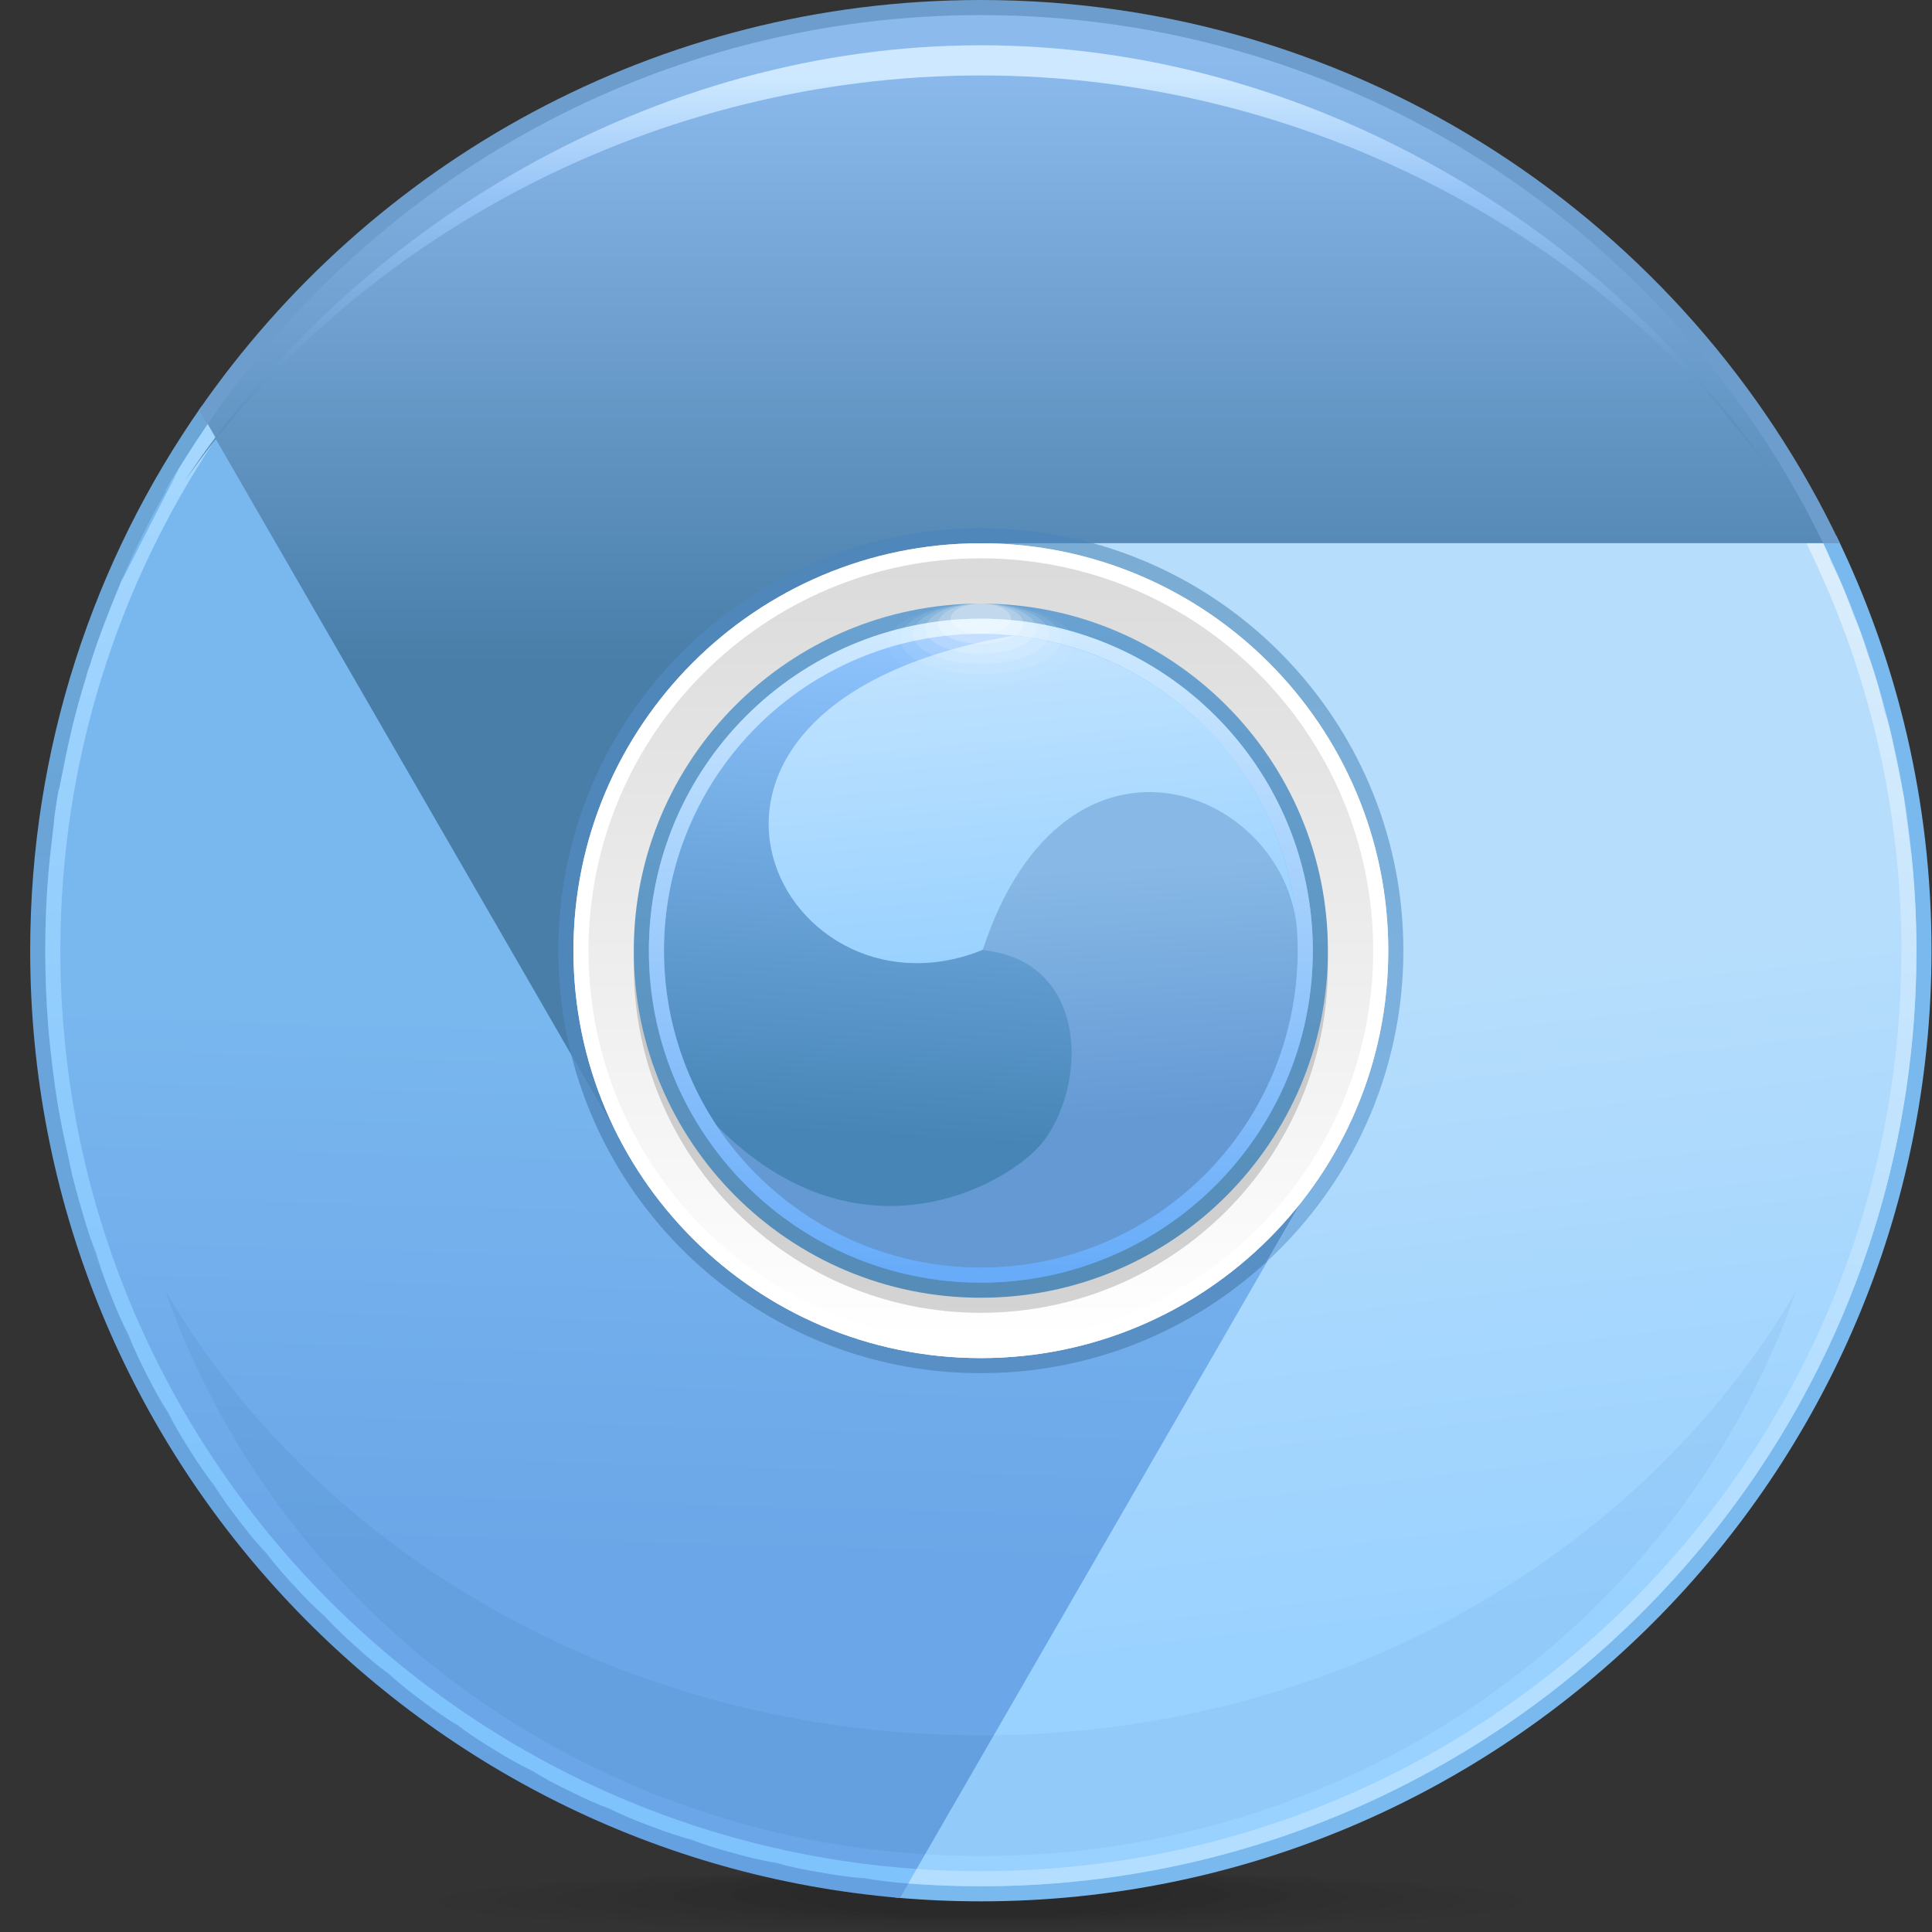 <?xml version="1.0" encoding="UTF-8" standalone="no"?>
<!-- Created with Inkscape (http://www.inkscape.org/) -->

<svg
   xmlns:dc="http://purl.org/dc/elements/1.1/"
   xmlns:cc="http://creativecommons.org/ns#"
   xmlns:rdf="http://www.w3.org/1999/02/22-rdf-syntax-ns#"
   xmlns:svg="http://www.w3.org/2000/svg"
   xmlns="http://www.w3.org/2000/svg"
   xmlns:sodipodi="http://sodipodi.sourceforge.net/DTD/sodipodi-0.dtd"
   xmlns:inkscape="http://www.inkscape.org/namespaces/inkscape"
   width="128"
   height="128"
   id="svg2"
   version="1.1"
   inkscape:version="0.48.3.1 r9886"
   sodipodi:docname="128.svg">
  <rect width="100%" height="100%" fill="#333333" stroke="none"/>
  <defs
     id="defs4">
    <linearGradient
       gradientTransform="translate(49.5,75)"
       y2="17.25"
       x2="0"
       y1="0"
       x1="0"
       gradientUnits="userSpaceOnUse"
       id="LinearGradient_15-9">
      <stop
         id="stop6734"
         stop-color="#5d90be"
         offset="0" />
      <stop
         id="stop6736"
         stop-color="#95c3f7"
         offset="0.652" />
      <stop
         id="stop6738"
         stop-color="#cee9ff"
         offset="1" />
    </linearGradient>
    <linearGradient
       gradientTransform="translate(48,64.5)"
       y2="-31.5"
       x2="0"
       y1="0"
       x1="0"
       gradientUnits="userSpaceOnUse"
       id="LinearGradient_14-0">
      <stop
         id="stop6729"
         stop-color="#cee9ff"
         offset="0" />
      <stop
         id="stop6731"
         stop-color="#68acf9"
         offset="1" />
    </linearGradient>
    <linearGradient
       gradientTransform="translate(57.75,53.25)"
       y2="-12.75"
       x2="0.75"
       y1="0"
       x1="0"
       gradientUnits="userSpaceOnUse"
       id="LinearGradient_13-25">
      <stop
         id="stop6724"
         stop-color="#88b9e6"
         offset="0" />
      <stop
         id="stop6726"
         stop-color="#6499d4"
         offset="1" />
    </linearGradient>
    <linearGradient
       gradientTransform="translate(40.5,64.5)"
       y2="-24.75"
       x2="-1.5"
       y1="0"
       x1="0"
       gradientUnits="userSpaceOnUse"
       id="LinearGradient_12-01">
      <stop
         id="stop6719"
         stop-color="#8fc4ff"
         offset="0" />
      <stop
         id="stop6721"
         stop-color="#4785b6"
         offset="1" />
    </linearGradient>
    <linearGradient
       gradientTransform="translate(51,65.25)"
       y2="-16.5"
       x2="1.5"
       y1="0"
       x1="0"
       gradientUnits="userSpaceOnUse"
       id="LinearGradient_11-8">
      <stop
         id="stop6714"
         stop-color="#c3e4ff"
         offset="0" />
      <stop
         id="stop6716"
         stop-color="#9ad2ff"
         offset="1" />
    </linearGradient>
    <linearGradient
       gradientTransform="translate(90.75,68.25)"
       y2="-42"
       x2="-1.5"
       y1="0"
       x1="0"
       gradientUnits="userSpaceOnUse"
       id="LinearGradient_10-3">
      <stop
         id="stop6709"
         stop-color="#daedfc"
         offset="0" />
      <stop
         id="stop6711"
         stop-color="#b4deff"
         offset="1" />
    </linearGradient>
    <linearGradient
       gradientTransform="translate(9,73.5)"
       y2="-52.5"
       x2="3"
       y1="0"
       x1="0"
       gradientUnits="userSpaceOnUse"
       id="LinearGradient_9-0">
      <stop
         id="stop6704"
         stop-color="#a5d7fe"
         offset="0" />
      <stop
         id="stop6706"
         stop-color="#7fc3fc"
         offset="1" />
    </linearGradient>
    <linearGradient
       gradientTransform="translate(47.25,55.5)"
       y2="-21.815"
       x2="0.033"
       y1="0"
       x1="0"
       gradientUnits="userSpaceOnUse"
       id="LinearGradient_8-66">
      <stop
         id="stop6699"
         stop-color="#7ec3fa"
         offset="0" />
      <stop
         id="stop6701"
         stop-color="#5f9cdd"
         offset="1" />
    </linearGradient>
    <linearGradient
       gradientTransform="translate(47.25,65.25)"
       y2="-32.25"
       x2="0"
       y1="0"
       x1="0"
       gradientUnits="userSpaceOnUse"
       id="LinearGradient_7-2">
      <stop
         id="stop6694"
         stop-color="#69a2d1"
         offset="0" />
      <stop
         id="stop6696"
         stop-color="#558cb8"
         offset="1" />
    </linearGradient>
    <linearGradient
       gradientTransform="translate(45.785,29.364)"
       y2="38.4"
       x2="0"
       y1="0"
       x1="0"
       gradientUnits="userSpaceOnUse"
       id="LinearGradient_6-8">
      <stop
         id="stop6689"
         stop-color="#ffffff"
         offset="0" />
      <stop
         id="stop6691"
         stop-color="#dbdbdb"
         offset="1" />
    </linearGradient>
    <linearGradient
       gradientTransform="translate(63,34.5)"
       y2="30.75"
       x2="-3"
       y1="0"
       x1="0"
       gradientUnits="userSpaceOnUse"
       id="LinearGradient_5-81">
      <stop
         id="stop6684"
         stop-color="#7db3e4"
         offset="0" />
      <stop
         id="stop6686"
         stop-color="#7aacd4"
         offset="1" />
    </linearGradient>
    <linearGradient
       gradientTransform="translate(69.75,47.25)"
       y2="-31.5"
       x2="3.75"
       y1="0"
       x1="0"
       gradientUnits="userSpaceOnUse"
       id="LinearGradient_4-9">
      <stop
         id="stop6679"
         stop-color="#b6ddfc"
         offset="0" />
      <stop
         id="stop6681"
         stop-color="#9ad2ff"
         offset="1" />
    </linearGradient>
    <linearGradient
       gradientTransform="translate(46.5,93)"
       y2="-30"
       x2="0"
       y1="0"
       x1="0"
       gradientUnits="userSpaceOnUse"
       id="LinearGradient_3-9">
      <stop
         id="stop6674"
         stop-color="#8cbaed"
         offset="0" />
      <stop
         id="stop6676"
         stop-color="#497ea9"
         offset="1" />
    </linearGradient>
    <linearGradient
       gradientTransform="translate(19.5,45.75)"
       y2="-27"
       x2="-0.75"
       y1="0"
       x1="0"
       gradientUnits="userSpaceOnUse"
       id="LinearGradient_2-35">
      <stop
         id="stop6669"
         stop-color="#79b7ef"
         offset="0" />
      <stop
         id="stop6671"
         stop-color="#6ba6e8"
         offset="1" />
    </linearGradient>
    <linearGradient
       gradientTransform="translate(36.75,3)"
       y2="61.5"
       x2="-1.5"
       y1="0"
       x1="0"
       gradientUnits="userSpaceOnUse"
       id="LinearGradient_1-73">
      <stop
         id="stop6664"
         stop-color="#65a1e0"
         offset="0" />
      <stop
         id="stop6666"
         stop-color="#6ca6d7"
         offset="1" />
    </linearGradient>
    <linearGradient
       gradientTransform="translate(92.25,66)"
       y2="-58.5"
       x2="0"
       y1="0"
       x1="0"
       gradientUnits="userSpaceOnUse"
       id="LinearGradient-7">
      <stop
         id="stop6659"
         stop-color="#7ab9ee"
         offset="0" />
      <stop
         id="stop6661"
         stop-color="#7ab9ee"
         offset="1" />
    </linearGradient>
  </defs>
  <sodipodi:namedview
     id="base"
     pagecolor="#ffffff"
     bordercolor="#666666"
     borderopacity="1.0"
     inkscape:pageopacity="0.0"
     inkscape:pageshadow="2"
     inkscape:zoom="3.3650567"
     inkscape:cx="100.86766"
     inkscape:cy="61.723077"
     inkscape:document-units="px"
     inkscape:current-layer="layer1"
     showgrid="false"
     inkscape:snap-page="true"
     inkscape:snap-grids="false"
     inkscape:snap-to-guides="false"
     inkscape:window-width="995"
     inkscape:window-height="665"
     inkscape:window-x="386"
     inkscape:window-y="256"
     inkscape:window-maximized="0" />
  <g
     inkscape:label="Layer 1"
     inkscape:groupmode="layer"
     id="layer1"
     transform="translate(0,-924.362)">
    <g
       style="fill-rule:evenodd;stroke-width:0.501;stroke-linejoin:bevel;overflow:visible"
       id="g6918"
       transform="matrix(1.333,0,0,1.333,1,924.362)">
      <g
         transform="scale(1,-1)"
         font-size="16"
         id="Document"
         style="font-size:16px;fill:none;stroke:#000000;font-family:Times New Roman">
        <g
           transform="translate(0,-96)"
           id="Spread">
          <g
             id="MouseOff">
            <g
               id="Group"
               style="stroke:none">
              <path
                 id="path6744"
                 stroke-miterlimit="79.84"
                 d="M 48,3 C 53.237,3 57.486,2.496 57.486,1.875 57.486,1.254 53.237,0.75 48,0.75 42.763,0.75 38.514,1.254 38.514,1.875 38.514,2.496 42.763,3 48,3 z"
                 inkscape:connector-curvature="0"
                 style="fill:#000000;fill-opacity:0.039;stroke-width:0.221;marker-start:none;marker-end:none" />
              <path
                 id="path6746"
                 stroke-miterlimit="79.84"
                 d="m 35.595,1.812 c 0,-0.655 5.556,-1.187 12.405,-1.187 6.848,0 12.404,0.532 12.404,1.187 C 60.404,2.468 54.848,3 48,3 41.151,3 35.595,2.468 35.595,1.812 z"
                 inkscape:connector-curvature="0"
                 style="fill:#000000;fill-opacity:0.039;stroke-width:0.221;marker-start:none;marker-end:none" />
              <path
                 id="path6748"
                 stroke-miterlimit="79.84"
                 d="M 32.676,1.75 C 32.676,1.06 39.54,0.5 48,0.5 56.459,0.5 63.323,1.06 63.323,1.75 63.323,2.44 56.459,3 48,3 39.54,3 32.676,2.44 32.676,1.75 z"
                 inkscape:connector-curvature="0"
                 style="fill:#000000;fill-opacity:0.035;stroke-width:0.221;marker-start:none;marker-end:none" />
              <path
                 id="path6750"
                 stroke-miterlimit="79.84"
                 d="m 29.757,1.687 c 0,-0.724 8.172,-1.312 18.243,-1.312 10.07,0 18.243,0.588 18.243,1.312 C 66.243,2.412 58.07,3 48,3 37.929,3 29.757,2.412 29.757,1.687 z"
                 inkscape:connector-curvature="0"
                 style="fill:#000000;fill-opacity:0.031;stroke-width:0.221;marker-start:none;marker-end:none" />
              <path
                 id="path6752"
                 stroke-miterlimit="79.84"
                 d="M 26.838,1.625 C 26.838,0.866 36.318,0.25 48,0.25 59.681,0.25 69.161,0.866 69.161,1.625 69.161,2.384 59.681,3 48,3 36.318,3 26.838,2.384 26.838,1.625 z"
                 inkscape:connector-curvature="0"
                 style="fill:#000000;fill-opacity:0.027;stroke-width:0.221;marker-start:none;marker-end:none" />
              <path
                 id="path6754"
                 stroke-miterlimit="79.84"
                 d="M 23.919,1.562 C 23.919,0.769 34.707,0.125 48,0.125 61.292,0.125 72.08,0.769 72.08,1.562 72.08,2.356 61.292,3 48,3 34.707,3 23.919,2.356 23.919,1.562 z"
                 inkscape:connector-curvature="0"
                 style="fill:#000000;fill-opacity:0.024;stroke-width:0.221;marker-start:none;marker-end:none" />
              <path
                 id="path6756"
                 stroke-miterlimit="79.84"
                 d="M 48,3 C 62.904,3 75,2.328 75,1.5 75,0.672 62.904,0 48,0 33.096,0 21,0.672 21,1.5 21,2.328 33.096,3 48,3 z"
                 inkscape:connector-curvature="0"
                 style="fill:#000000;fill-opacity:0.02;stroke-width:0.221;marker-start:none;marker-end:none" />
              <path
                 style="fill:url(#LinearGradient-7);stroke-width:0.221;marker-start:none;marker-end:none"
                 id="path6758"
                 stroke-miterlimit="79.84"
                 d="m 43.746,1.689 16.827,29.144 -15.461,38.542 45.405,0 C 93.549,63.14 95.25,56.142 95.25,48.75 95.25,22.668 74.082,1.5 48,1.5 c -1.434,0 -2.853,0.063 -4.254,0.189 z"
                 inkscape:connector-curvature="0" />
              <path
                 style="fill:url(#LinearGradient_1-73);stroke-width:0.221;marker-start:none;marker-end:none"
                 id="path6760"
                 stroke-miterlimit="79.84"
                 d="m 0.75,48.75 c 0,10.064 3.152,19.398 8.522,27.065 L 24.899,48.75 63.154,34.872 43.983,1.668 C 19.779,3.708 0.75,24.02 0.75,48.75 z"
                 inkscape:connector-curvature="0" />
              <path
                 id="path6762"
                 stroke-miterlimit="79.84"
                 d="M 19.245,58.114 9.137,75.62 C 17.668,87.931 31.897,96 48,96 66.836,96 83.109,84.959 90.697,69 L 73.5,69 19.245,58.114 z"
                 inkscape:connector-curvature="0"
                 style="fill:#6c9dcc;stroke-width:0.221;marker-start:none;marker-end:none" />
              <path
                 id="path6764"
                 stroke-miterlimit="79.84"
                 d="M 2.25,48.75 C 2.25,74.003 22.746,94.5 48,94.5 73.253,94.5 93.75,74.003 93.75,48.75 93.75,23.496 73.253,3 48,3 22.746,3 2.25,23.496 2.25,48.75 z"
                 inkscape:connector-curvature="0"
                 style="fill:#cccccc;stroke-width:0.217;marker-start:none;marker-end:none" />
              <path
                 style="fill:url(#LinearGradient_2-35);stroke-width:0.221;marker-start:none;marker-end:none"
                 id="path6766"
                 stroke-miterlimit="79.84"
                 d="m 1.5,48.75 c 0,9.706 2.979,18.721 8.072,26.179 L 30.75,38.25 65.09,37.54 44.777,2.36 C 20.61,4.017 1.5,24.165 1.5,48.75 z"
                 inkscape:connector-curvature="0" />
              <path
                 style="fill:url(#LinearGradient_3-9);stroke-width:0.221;marker-start:none;marker-end:none"
                 id="path6768"
                 stroke-miterlimit="79.84"
                 d="M 29.24,40.812 9.555,74.905 C 17.928,87.183 32.027,95.25 48,95.25 66.409,95.25 82.332,84.532 89.865,69 L 48.001,69 29.24,40.812 z"
                 inkscape:connector-curvature="0" />
              <path
                 style="fill:url(#LinearGradient_4-9);stroke-width:0.221;marker-start:none;marker-end:none"
                 id="path6770"
                 stroke-miterlimit="79.84"
                 d="M 44.391,2.388 66,39.814 48.22,69 89.865,69 C 92.834,62.877 94.5,56.007 94.5,48.75 94.5,23.082 73.667,2.25 48,2.25 c -1.215,0 -2.418,0.046 -3.609,0.138 z"
                 inkscape:connector-curvature="0" />
              <path
                 id="path6772"
                 stroke-miterlimit="79.84"
                 d="m 30.465,38.664 -2.811,4.865 C 27.227,45.199 27,46.948 27,48.75 c 0,11.592 9.407,21 21,21 1.93,0 3.801,-0.262 5.577,-0.75 L 49.5,69 C 46.396,65.259 42.555,61.323 39.75,57 36.022,51.253 33.005,45.272 30.465,38.664 z"
                 inkscape:connector-curvature="0"
                 style="fill:#5087ba;stroke-width:0.1;marker-start:none;marker-end:none" />
              <path
                 id="path6774"
                 stroke-miterlimit="79.84"
                 d="m 27.649,43.549 2.423,-4.195 c 5.162,-0.875 10.29,-1.744 15.488,-1.89 6.608,-0.185 13.194,0.366 19.791,1.293 L 62.178,33.263 C 58.441,29.839 53.463,27.75 48,27.75 c -9.799,0 -18.035,6.719 -20.351,15.799 z"
                 inkscape:connector-curvature="0"
                 style="fill:#588fc5;stroke-width:0.1;marker-start:none;marker-end:none" />
              <path
                 style="fill:url(#LinearGradient_5-81);stroke-width:0.1;marker-start:none;marker-end:none"
                 id="path6776"
                 stroke-miterlimit="79.84"
                 d="m 62.229,33.309 4.046,7.007 c -2.697,6.145 -4.808,12.617 -8.525,18.184 -2.63,3.938 -6.473,7.216 -9.573,10.501 l 5.397,0 C 62.464,66.556 69,58.411 69,48.75 69,42.646 66.391,37.148 62.229,33.309 z"
                 inkscape:connector-curvature="0" />
              <path
                 style="fill:url(#LinearGradient_6-8);stroke-width:0.096;marker-start:none;marker-end:none"
                 id="path6778"
                 stroke-miterlimit="79.84"
                 d="m 27.751,48.75 c 0,11.177 9.071,20.249 20.249,20.249 11.177,0 20.249,-9.072 20.249,-20.249 0,-11.178 -9.072,-20.249 -20.249,-20.249 -11.178,0 -20.249,9.071 -20.249,20.249 z"
                 inkscape:connector-curvature="0" />
              <path
                 id="path6780"
                 stroke-miterlimit="79.84"
                 d="m 30.75,48 c 0,9.521 7.728,17.25 17.25,17.25 9.521,0 17.25,-7.729 17.25,-17.25 0,-9.522 -7.729,-17.25 -17.25,-17.25 -9.522,0 -17.25,7.728 -17.25,17.25 z"
                 inkscape:connector-curvature="0"
                 style="fill:#000000;fill-opacity:0.165;stroke-width:0.082;marker-start:none;marker-end:none" />
              <path
                 style="fill:url(#LinearGradient_7-2);stroke-width:0.082;marker-start:none;marker-end:none"
                 id="path6782"
                 stroke-miterlimit="79.84"
                 d="M 30.75,48.75 C 30.75,58.271 38.478,66 48,66 57.521,66 65.25,58.271 65.25,48.75 65.25,39.228 57.521,31.5 48,31.5 c -9.522,0 -17.25,7.728 -17.25,17.25 z"
                 inkscape:connector-curvature="0" />
              <path
                 style="fill:url(#LinearGradient_8-66);stroke-width:0.078;marker-start:none;marker-end:none"
                 id="path6784"
                 stroke-miterlimit="79.84"
                 d="m 31.5,48.75 c 0,9.107 7.392,16.5 16.5,16.5 9.107,0 16.5,-7.393 16.5,-16.5 0,-9.108 -7.393,-16.5 -16.5,-16.5 -9.108,0 -16.5,7.392 -16.5,16.5 z"
                 inkscape:connector-curvature="0" />
              <path
                 style="fill:url(#LinearGradient_9-0);stroke-width:0.221;marker-start:none;marker-end:none"
                 id="path6786"
                 stroke-miterlimit="79.84"
                 d="m 42.254,2.655 c -0.752,0.039 -1.482,0.147 -2.119,0.266 -0.8,0.128 -1.589,0.284 -2.279,0.493 -0.722,0.107 -1.42,0.28 -2.032,0.455 -0.777,0.203 -1.542,0.432 -2.211,0.705 -0.693,0.172 -1.357,0.405 -1.94,0.633 -0.749,0.274 -1.485,0.572 -2.13,0.908 -0.66,0.231 -1.288,0.521 -1.842,0.799 -0.716,0.341 -1.418,0.705 -2.033,1.1 -0.624,0.287 -1.215,0.629 -1.739,0.955 -0.678,0.405 -1.341,0.831 -1.921,1.283 -0.589,0.339 -1.14,0.73 -1.631,1.101 -0.636,0.465 -1.256,0.948 -1.796,1.454 -0.55,0.388 -1.058,0.824 -1.514,1.238 -0.59,0.52 -1.163,1.058 -1.659,1.614 -0.507,0.433 -0.972,0.91 -1.39,1.365 -0.54,0.572 -1.063,1.16 -1.51,1.765 -0.463,0.473 -0.88,0.988 -1.257,1.481 -0.487,0.621 -0.955,1.257 -1.35,1.908 -0.416,0.51 -0.782,1.058 -1.114,1.584 C 8.356,24.432 7.944,25.114 7.605,25.81 7.24,26.351 6.929,26.926 6.646,27.481 6.272,28.199 5.92,28.929 5.64,29.671 5.331,30.235 5.077,30.829 4.848,31.405 4.535,32.176 4.245,32.958 4.027,33.754 3.777,34.328 3.586,34.928 3.414,35.515 2.936,37.119 2.545,38.76 2.835,37.647 2.28,40.225 2.318,40.02 2.364,39.789 2.178,40.737 2.022,41.695 1.988,41.988 1.797,43.411 1.717,44.166 1.653,44.949 1.552,46.187 1.5,47.462 1.5,48.75 c 0,1.374 0.059,2.735 0.16,3.885 0.03,0.346 0.043,0.497 0.27,2.462 -0.011,0.262 0.327,2.297 0.242,1.574 0.547,2.697 0.544,2.684 0.398,1.931 0.251,1.267 0.574,2.507 0.95,3.693 0.025,0.13 0.064,0.255 0.088,0.324 0.029,0.1 0.061,0.2 0.092,0.249 0.324,1.064 0.698,2.106 1.726,4.602 -0.419,-0.974 -0.211,-0.479 2.721,5.24 -1.576,-2.645 -0.208,-0.184 1.381,2.143 0.011,0.028 0.027,0.052 0.043,0.076 L 9.988,74.206 C 5.101,66.927 2.25,58.169 2.25,48.75 2.25,24.568 21.041,4.749 44.807,3.109 L 44.391,2.388 c -0.723,0.055 -1.44,0.127 -2.137,0.267 z"
                 inkscape:connector-curvature="0" />
              <path
                 style="fill:url(#LinearGradient_10-3);stroke-width:0.221;marker-start:none;marker-end:none"
                 id="path6788"
                 stroke-miterlimit="79.84"
                 d="m 44.391,2.388 0.416,0.721 C 45.862,3.036 46.927,3 48,3 c 25.252,0 45.75,20.496 45.75,45.75 0,7.269 -1.699,14.144 -4.721,20.25 l 0.836,0 c 0.148,-0.306 0.294,-0.615 0.396,-0.948 0.383,-0.716 0.793,-1.684 1.126,-2.692 0.202,-0.373 0.466,-1.1 0.678,-1.852 0.315,-0.806 0.626,-1.839 0.85,-2.908 0.168,-0.401 0.343,-1.113 0.474,-1.841 0.543,-2.395 0.858,-4.628 0.491,-2.409 0.474,-3.833 0.416,-3.172 0.329,-2.519 C 94.406,52.165 94.5,50.468 94.5,48.75 94.5,23.082 73.667,2.25 48,2.25 c -1.215,0 -2.418,0.046 -3.609,0.138 z"
                 inkscape:connector-curvature="0" />
              <path
                 style="fill:url(#LinearGradient_11-8);stroke-width:0.074;marker-start:none;marker-end:none"
                 id="path6790"
                 stroke-miterlimit="79.84"
                 d="M 63.165,44.501 C 59.014,48.227 52.091,50.058 48,48.75 c -7.878,-4.127 -15.793,4.457 -8.141,13.486 1.03,0.62 2.147,1.133 3.344,1.515 8.281,2.648 17.151,-1.924 19.798,-10.204 0.976,-3.05 0.972,-6.178 0.164,-9.046 z"
                 inkscape:connector-curvature="0" />
              <path
                 style="fill:url(#LinearGradient_12-01);stroke-width:0.074;marker-start:none;marker-end:none"
                 id="path6792"
                 stroke-miterlimit="79.84"
                 d="m 36.051,38.484 c -0.002,0.003 -0.005,0.005 -0.005,0.007 -0.075,0.085 -0.148,0.172 -0.206,0.265 -0.265,0.3 -0.509,0.622 -0.741,0.952 -0.01,0.016 -0.021,0.032 -0.026,0.042 -0.289,0.41 -0.556,0.837 -0.803,1.278 -0.012,0.02 -0.023,0.04 -0.029,0.058 -0.248,0.437 -0.471,0.891 -0.675,1.358 -0.213,0.488 -0.402,0.991 -0.567,1.509 -2.648,8.281 1.923,17.151 10.204,19.798 2.146,0.687 4.332,0.888 6.438,0.665 C 29.811,60.973 37.85,44.782 48,48.75 53.701,52.076 54.916,44.268 54.708,41.875 54.269,36.872 44.615,31.132 36.051,38.484 z"
                 inkscape:connector-curvature="0" />
              <path
                 style="fill:url(#LinearGradient_13-25);stroke-width:0.074;marker-start:none;marker-end:none"
                 id="path6794"
                 stroke-miterlimit="79.84"
                 d="m 34.859,40.061 c 7.125,-7.207 14.584,-2.876 16.193,-0.858 2.23,2.797 2.375,9.027 -2.961,9.577 4.14,12.597 15.403,7.931 15.648,0.632 C 64.032,42.497 59.704,35.957 52.797,33.749 45.926,31.552 38.65,34.324 34.859,40.061 z"
                 inkscape:connector-curvature="0" />
              <path
                 style="fill:url(#LinearGradient_14-0);stroke-width:0.078;marker-start:none;marker-end:none"
                 id="path6796"
                 stroke-miterlimit="79.84"
                 d="m 31.5,48.75 c 0,9.107 7.392,16.5 16.5,16.5 9.107,0 16.5,-7.393 16.5,-16.5 0,-9.108 -7.393,-16.5 -16.5,-16.5 -9.108,0 -16.5,7.392 -16.5,16.5 z m 32.25,0 C 63.75,57.443 56.693,64.5 48,64.5 39.306,64.5 32.25,57.443 32.25,48.75 32.25,40.056 39.306,33 48,33 c 8.693,0 15.75,7.056 15.75,15.75 z"
                 inkscape:connector-curvature="0" />
              <path
                 id="path6798"
                 stroke-miterlimit="79.84"
                 d="m 27.751,48.75 c 0,11.177 9.071,20.249 20.249,20.249 11.177,0 20.249,-9.072 20.249,-20.249 0,-11.178 -9.072,-20.249 -20.249,-20.249 -11.178,0 -20.249,9.071 -20.249,20.249 z m 39.749,0 c 0,10.764 -8.736,19.5 -19.5,19.5 -10.765,0 -19.5,-8.736 -19.5,-19.5 0,-10.765 8.735,-19.5 19.5,-19.5 10.764,0 19.5,8.735 19.5,19.5 z"
                 inkscape:connector-curvature="0"
                 style="fill:#ffffff;stroke-width:0.096;marker-start:none;marker-end:none" />
              <path
                 style="fill:url(#LinearGradient_15-9);stroke-width:0.22;marker-start:none;marker-end:none"
                 id="path6800"
                 stroke-miterlimit="79.84"
                 d="M 48,92.25 C 31.907,92.25 16.935,84.254 8.401,72.052 16.721,84.668 31.768,93.75 48,93.75 64.23,93.75 79.278,84.667 87.598,72.051 79.064,84.253 64.091,92.25 48,92.25 z"
                 inkscape:connector-curvature="0" />
              <g
                 stroke-miterlimit="79.84"
                 id="Group_1"
                 style="fill:#ffffff">
                <path
                   id="path6803"
                   d="m 48,66 c 2.898,0 5.25,-1.008 5.25,-2.25 0,-1.242 -2.352,-2.25 -5.25,-2.25 -2.898,0 -5.25,1.008 -5.25,2.25 0,1.242 2.352,2.25 5.25,2.25 z"
                   inkscape:connector-curvature="0"
                   style="fill-opacity:0;marker-start:none;marker-end:none" />
                <path
                   id="path6805"
                   d="m 43.374,63.999 c 0,-1.104 2.072,-2 4.626,-2 2.553,0 4.625,0.896 4.625,2 C 52.625,65.103 50.553,66 48,66 45.446,66 43.374,65.103 43.374,63.999 z"
                   inkscape:connector-curvature="0"
                   style="fill-opacity:0.039;marker-start:none;marker-end:none" />
                <path
                   id="path6807"
                   d="m 43.999,64.249 c 0,-0.966 1.792,-1.75 4.001,-1.75 2.208,0 4,0.784 4,1.75 C 52,65.215 50.208,66 48,66 45.791,66 43.999,65.215 43.999,64.249 z"
                   inkscape:connector-curvature="0"
                   style="fill-opacity:0.078;marker-start:none;marker-end:none" />
                <path
                   id="path6809"
                   d="m 44.625,64.5 c 0,-0.828 1.512,-1.5 3.375,-1.5 1.863,0 3.375,0.672 3.375,1.5 0,0.828 -1.512,1.5 -3.375,1.5 -1.863,0 -3.375,-0.672 -3.375,-1.5 z"
                   inkscape:connector-curvature="0"
                   style="fill-opacity:0.118;marker-start:none;marker-end:none" />
                <path
                   id="path6811"
                   d="m 45.249,64.749 c 0,-0.69 1.232,-1.25 2.751,-1.25 1.518,0 2.75,0.56 2.75,1.25 0,0.69 -1.232,1.251 -2.75,1.251 -1.519,0 -2.751,-0.561 -2.751,-1.251 z"
                   inkscape:connector-curvature="0"
                   style="fill-opacity:0.157;marker-start:none;marker-end:none" />
                <path
                   id="path6813"
                   d="m 45.874,64.999 c 0,-0.552 0.952,-1 2.126,-1 1.173,0 2.125,0.448 2.125,1 C 50.125,65.551 49.173,66 48,66 46.826,66 45.874,65.551 45.874,64.999 z"
                   inkscape:connector-curvature="0"
                   style="fill-opacity:0.196;marker-start:none;marker-end:none" />
                <path
                   id="path6815"
                   d="m 48,66 c 0.828,0 1.5,-0.336 1.5,-0.75 0,-0.414 -0.672,-0.75 -1.5,-0.75 -0.828,0 -1.5,0.336 -1.5,0.75 0,0.414 0.672,0.75 1.5,0.75 z"
                   inkscape:connector-curvature="0"
                   style="fill-opacity:0.235;marker-start:none;marker-end:none" />
              </g>
              <path
                 id="path6817"
                 stroke-miterlimit="79.84"
                 d="M 7.466,31.862 C 15.119,18.72 30.405,9.75 48,9.75 c 0.215,0 0.43,10e-4 0.644,0.004 L 45.226,3.835 C 27.603,4.925 12.874,16.334 7.466,31.862 z"
                 inkscape:connector-curvature="0"
                 style="fill:#4481b0;fill-opacity:0.145;stroke-width:0.078;marker-start:none;marker-end:none" />
              <path
                 id="path6819"
                 stroke-miterlimit="79.84"
                 d="m 45.226,3.835 3.418,5.919 C 65.965,9.97 80.972,18.881 88.533,31.864 82.843,15.528 66.836,3.75 48,3.75 c -0.932,0 -1.856,0.028 -2.774,0.085 z"
                 inkscape:connector-curvature="0"
                 style="fill:#629fe2;fill-opacity:0.145;stroke-width:0.078;marker-start:none;marker-end:none" />
            </g>
          </g>
        </g>
      </g>
    </g>
  </g>
</svg>
